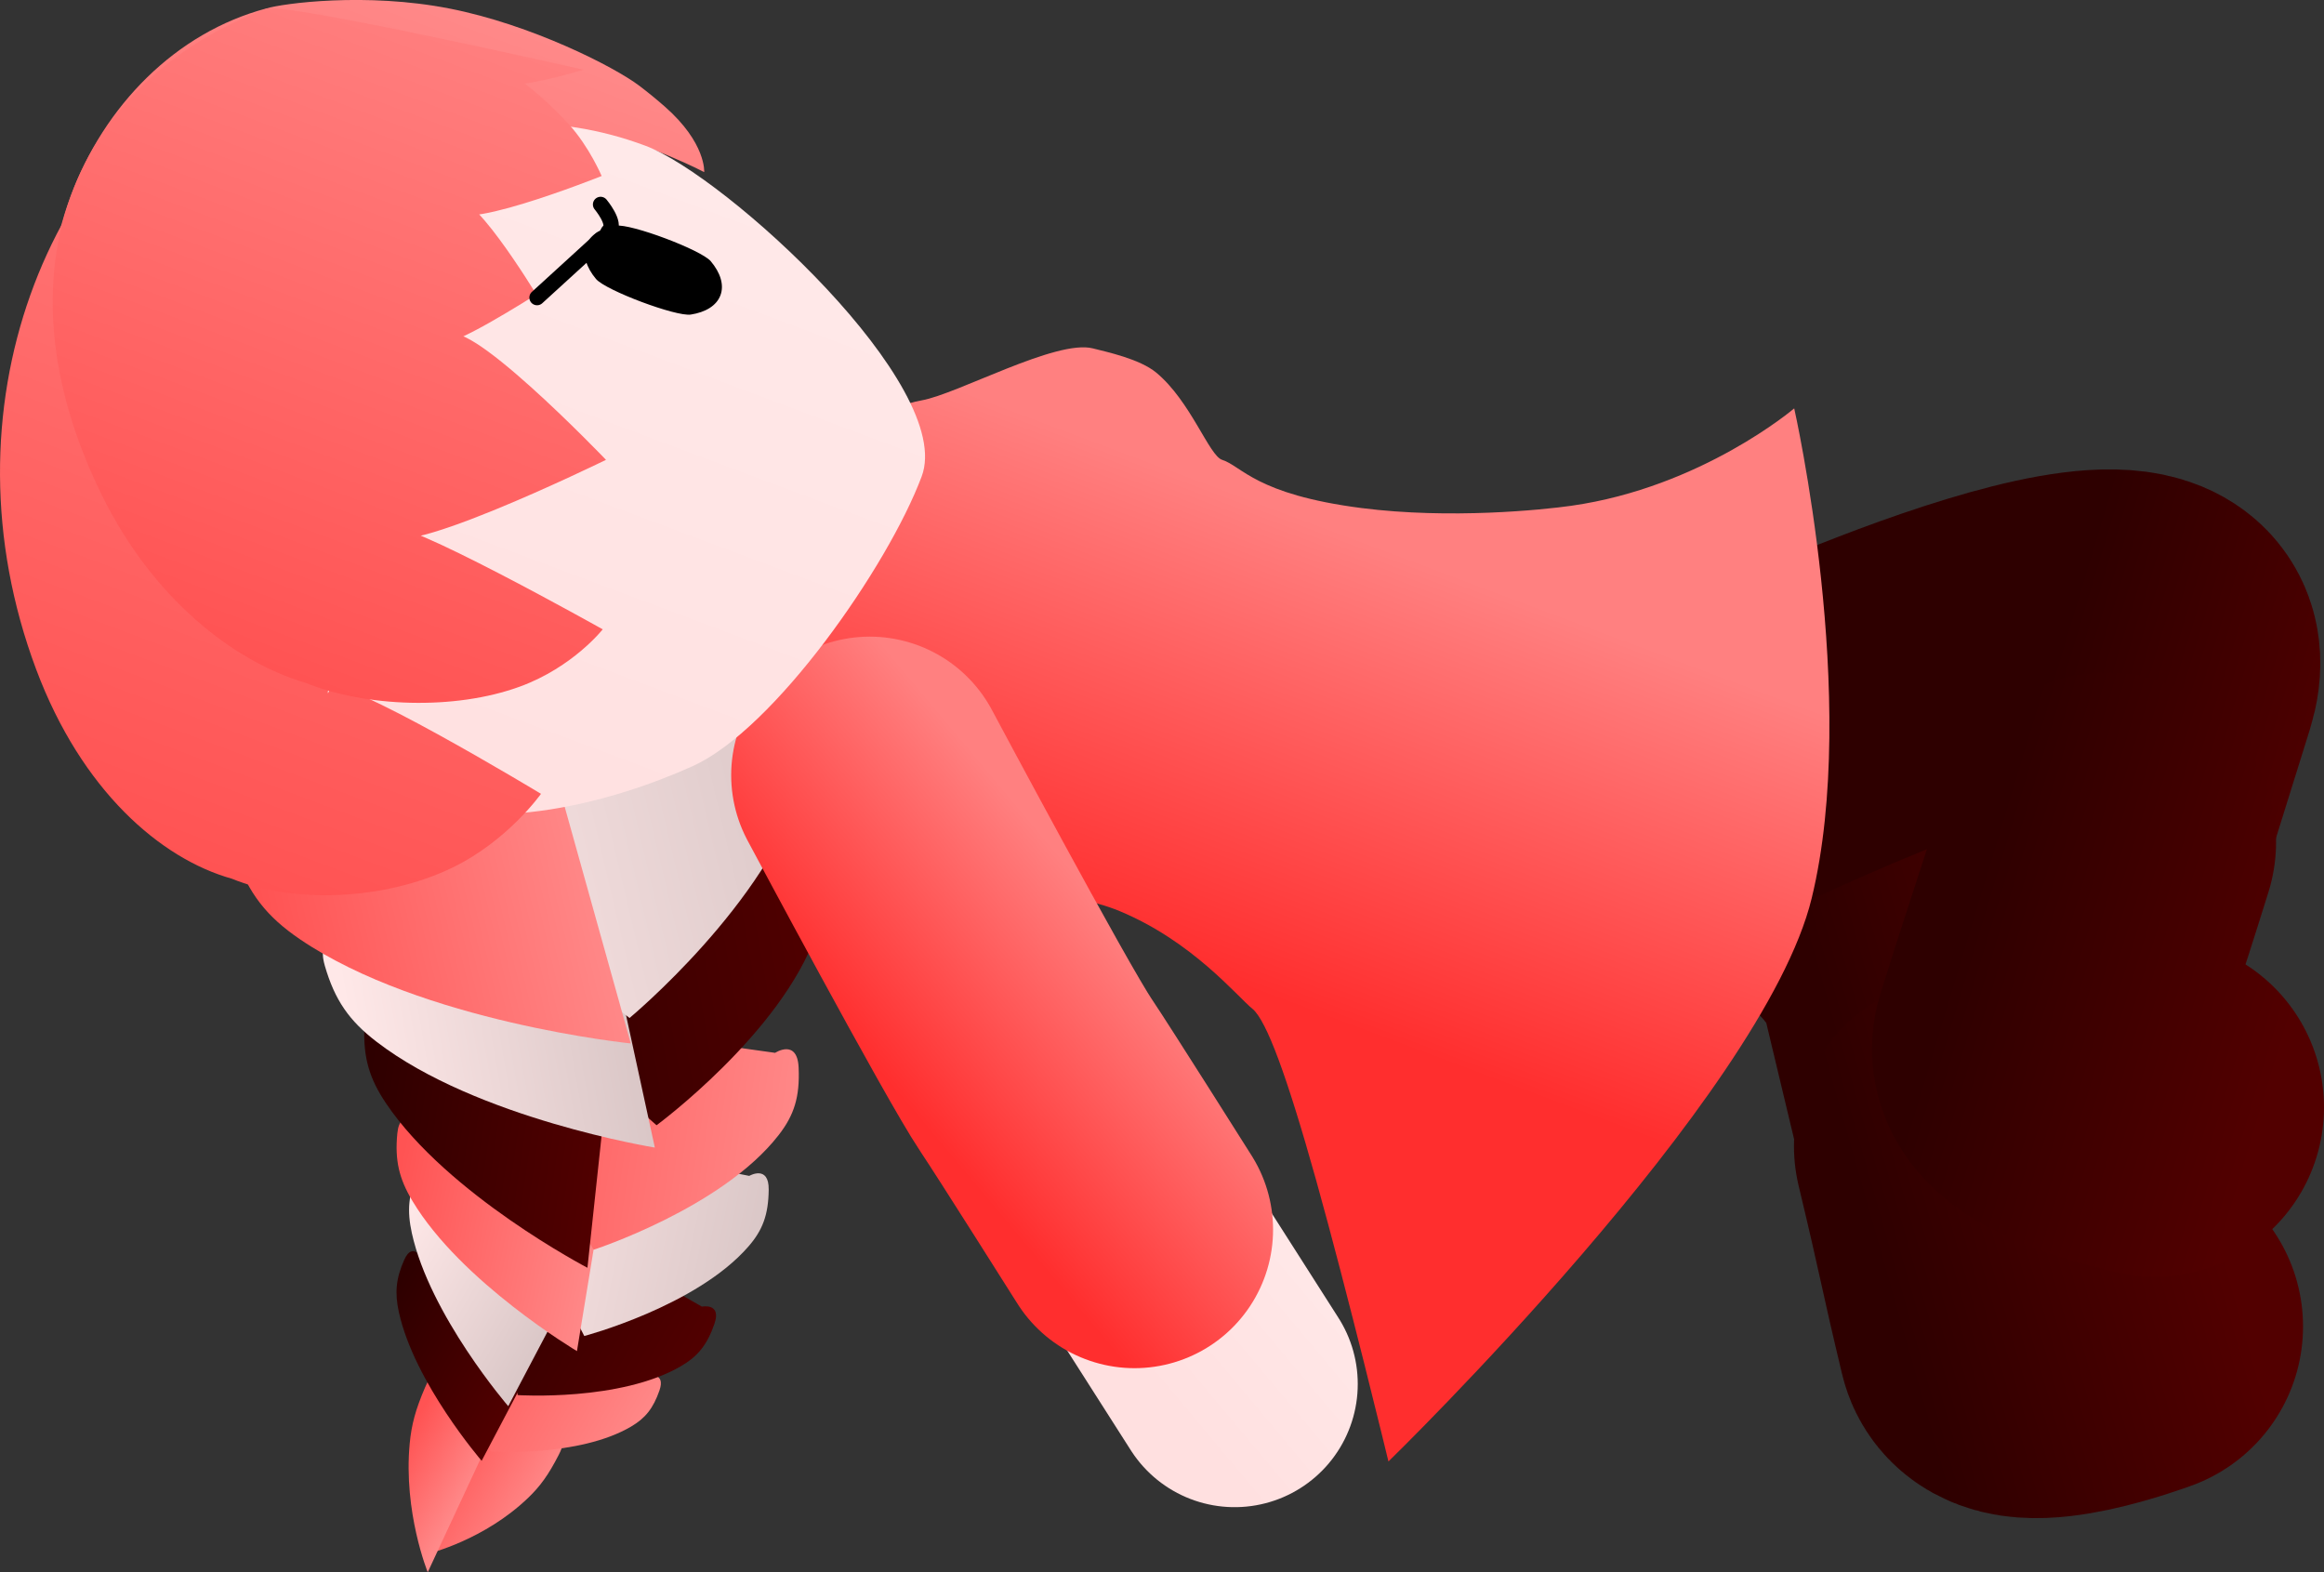 <svg version="1.1" xmlns="http://www.w3.org/2000/svg" xmlns:xlink="http://www.w3.org/1999/xlink" width="75.494" height="51.072" viewBox="0,0,75.494,51.072"><rect x="0" y="0" width="75.494" height="51.072" fill="#333333" stroke="none"/><defs><linearGradient x1="216.833" y1="201.02" x2="220.008" y2="202.861" gradientUnits="userSpaceOnUse" id="color-1"><stop offset="0" stop-color="#ff5353"/><stop offset="1" stop-color="#ff8989"/></linearGradient><linearGradient x1="215.638" y1="200.721" x2="217.936" y2="202.055" gradientUnits="userSpaceOnUse" id="color-2"><stop offset="0" stop-color="#ff5353"/><stop offset="1" stop-color="#ff8989"/></linearGradient><linearGradient x1="216.816" y1="197.023" x2="223.28" y2="200.772" gradientUnits="userSpaceOnUse" id="color-3"><stop offset="0" stop-color="#ff5353"/><stop offset="1" stop-color="#ff8989"/></linearGradient><linearGradient x1="215.082" y1="196.288" x2="219.702" y2="198.967" gradientUnits="userSpaceOnUse" id="color-4"><stop offset="0" stop-color="#2e0000"/><stop offset="1" stop-color="#520000"/></linearGradient><linearGradient x1="217.405" y1="194.557" x2="224.934" y2="198.924" gradientUnits="userSpaceOnUse" id="color-5"><stop offset="0" stop-color="#2e0000"/><stop offset="1" stop-color="#520000"/></linearGradient><linearGradient x1="215.416" y1="193.713" x2="220.797" y2="196.834" gradientUnits="userSpaceOnUse" id="color-6"><stop offset="0" stop-color="#ffe8e8"/><stop offset="1" stop-color="#d9c6c6"/></linearGradient><linearGradient x1="217.841" y1="193.079" x2="227.43" y2="195.052" gradientUnits="userSpaceOnUse" id="color-7"><stop offset="0" stop-color="#ffe8e8"/><stop offset="1" stop-color="#d9c6c6"/></linearGradient><linearGradient x1="215.381" y1="192.886" x2="222.234" y2="194.295" gradientUnits="userSpaceOnUse" id="color-8"><stop offset="0" stop-color="#ff5353"/><stop offset="1" stop-color="#ff8989"/></linearGradient><linearGradient x1="217.266" y1="189.87" x2="228.546" y2="191.542" gradientUnits="userSpaceOnUse" id="color-9"><stop offset="0" stop-color="#ff5353"/><stop offset="1" stop-color="#ff8989"/></linearGradient><linearGradient x1="214.436" y1="189.805" x2="222.497" y2="191" gradientUnits="userSpaceOnUse" id="color-10"><stop offset="0" stop-color="#2e0000"/><stop offset="1" stop-color="#520000"/></linearGradient><linearGradient x1="217.298" y1="187.126" x2="230.18" y2="184.866" gradientUnits="userSpaceOnUse" id="color-11"><stop offset="0" stop-color="#2e0000"/><stop offset="1" stop-color="#520000"/></linearGradient><linearGradient x1="214.146" y1="188.095" x2="223.353" y2="186.479" gradientUnits="userSpaceOnUse" id="color-12"><stop offset="0" stop-color="#ffe8e8"/><stop offset="1" stop-color="#d9c6c6"/></linearGradient><linearGradient x1="215.12" y1="183.589" x2="229.947" y2="180.086" gradientUnits="userSpaceOnUse" id="color-13"><stop offset="0" stop-color="#ffe8e8"/><stop offset="1" stop-color="#d9c6c6"/></linearGradient><linearGradient x1="211.576" y1="184.909" x2="222.172" y2="182.405" gradientUnits="userSpaceOnUse" id="color-14"><stop offset="0" stop-color="#ff5353"/><stop offset="1" stop-color="#ff8989"/></linearGradient><linearGradient x1="241.638" y1="180.737" x2="248.286" y2="176.286" gradientUnits="userSpaceOnUse" id="color-15"><stop offset="0" stop-color="#ffe0e0"/><stop offset="1" stop-color="#ffe9e9"/></linearGradient><linearGradient x1="238.947" y1="179.037" x2="246.426" y2="174.03" gradientUnits="userSpaceOnUse" id="color-16"><stop offset="0" stop-color="#ff2e2e"/><stop offset="1" stop-color="#ff8080"/></linearGradient><linearGradient x1="261.757" y1="185.711" x2="271.793" y2="182.862" gradientUnits="userSpaceOnUse" id="color-17"><stop offset="0" stop-color="#2e0000"/><stop offset="1" stop-color="#520000"/></linearGradient><linearGradient x1="263.9" y1="195.379" x2="274.413" y2="192.394" gradientUnits="userSpaceOnUse" id="color-18"><stop offset="0" stop-color="#2e0000"/><stop offset="1" stop-color="#520000"/></linearGradient><linearGradient x1="269.72" y1="174.173" x2="279.771" y2="177.211" gradientUnits="userSpaceOnUse" id="color-19"><stop offset="0" stop-color="#2e0000"/><stop offset="1" stop-color="#520000"/></linearGradient><linearGradient x1="266.551" y1="183.762" x2="277.08" y2="186.944" gradientUnits="userSpaceOnUse" id="color-20"><stop offset="0" stop-color="#2e0000"/><stop offset="1" stop-color="#520000"/></linearGradient><linearGradient x1="233.777" y1="182.27" x2="239.03" y2="168.267" gradientUnits="userSpaceOnUse" id="color-21"><stop offset="0" stop-color="#ff2e2e"/><stop offset="1" stop-color="#ff8080"/></linearGradient><linearGradient x1="233.777" y1="182.27" x2="239.03" y2="168.267" gradientUnits="userSpaceOnUse" id="color-22"><stop offset="0" stop-color="#ff0000"/><stop offset="1" stop-color="#ff5050"/></linearGradient><linearGradient x1="233.824" y1="191.325" x2="239.956" y2="186.188" gradientUnits="userSpaceOnUse" id="color-23"><stop offset="0" stop-color="#ffe0e0"/><stop offset="1" stop-color="#ffe9e9"/></linearGradient><linearGradient x1="231.763" y1="189.141" x2="238.662" y2="183.361" gradientUnits="userSpaceOnUse" id="color-24"><stop offset="0" stop-color="#ff2e2e"/><stop offset="1" stop-color="#ff8080"/></linearGradient><linearGradient x1="210.79" y1="174.579" x2="218.443" y2="154.18" gradientUnits="userSpaceOnUse" id="color-25"><stop offset="0" stop-color="#ff5353"/><stop offset="1" stop-color="#ff8989"/></linearGradient><linearGradient x1="213.821" y1="175.17" x2="221.225" y2="155.433" gradientUnits="userSpaceOnUse" id="color-26"><stop offset="0" stop-color="#000000"/><stop offset="1" stop-color="#313131"/></linearGradient><linearGradient x1="216.016" y1="179.801" x2="223.985" y2="158.56" gradientUnits="userSpaceOnUse" id="color-27"><stop offset="0" stop-color="#ffe0e0"/><stop offset="1" stop-color="#ffe9e9"/></linearGradient><linearGradient x1="215.661" y1="179.668" x2="223.63" y2="158.427" gradientUnits="userSpaceOnUse" id="color-28"><stop offset="0" stop-color="#ffd499"/><stop offset="1" stop-color="#ffd599"/></linearGradient><linearGradient x1="208.191" y1="181.507" x2="219.605" y2="151.084" gradientUnits="userSpaceOnUse" id="color-29"><stop offset="0" stop-color="#ff5353"/><stop offset="1" stop-color="#ff8989"/></linearGradient><linearGradient x1="211.309" y1="181.863" x2="222.353" y2="152.427" gradientUnits="userSpaceOnUse" id="color-30"><stop offset="0" stop-color="#000000"/><stop offset="1" stop-color="#313131"/></linearGradient><linearGradient x1="210.579" y1="175.141" x2="219.956" y2="150.148" gradientUnits="userSpaceOnUse" id="color-31"><stop offset="0" stop-color="#ff5353"/><stop offset="1" stop-color="#ff8989"/></linearGradient><linearGradient x1="213.65" y1="175.623" x2="222.723" y2="151.442" gradientUnits="userSpaceOnUse" id="color-32"><stop offset="0" stop-color="#000000"/><stop offset="1" stop-color="#313131"/></linearGradient></defs><g transform="translate(-202.659,-153.69)"><g data-paper-data="{&quot;isPaintingLayer&quot;:true}" fill-rule="nonzero" stroke-linejoin="miter" stroke-miterlimit="10" stroke-dasharray="" stroke-dashoffset="0" style="mix-blend-mode: normal"><g stroke="#000000" stroke-width="0" stroke-linecap="butt"><path d="M220.806,200.955c-0.329,0.642 -0.599,1.014 -0.988,1.388c-1.431,1.376 -3.233,1.811 -3.233,1.811l1.361,-5.767l2.791,2.161c0,0 0.398,-0.235 0.069,0.407z" data-paper-data="{&quot;index&quot;:null}" fill="url(#color-1)"/><path d="M216.471,198.751c0.315,-0.728 0.377,-0.205 0.377,-0.205l2.279,0.691l-2.573,5.525c0,0 -0.796,-1.951 -0.586,-4.182c0.057,-0.606 0.188,-1.101 0.503,-1.83z" data-paper-data="{&quot;index&quot;:null}" fill="url(#color-2)"/><path d="M224.082,198.855c-0.206,0.592 -0.464,0.905 -0.924,1.176c-1.696,0.999 -4.563,0.813 -4.563,0.813l-0.898,-5.905l6.036,3.437c0,0 0.555,-0.114 0.349,0.478z" data-paper-data="{&quot;index&quot;:null}" fill="url(#color-3)"/><path d="M215.792,194.611c0.275,-0.616 0.591,-0.018 0.591,-0.018l4.333,1.976l-2.411,4.573c0,0 -2.186,-2.535 -2.689,-4.829c-0.137,-0.623 -0.098,-1.087 0.176,-1.703z" data-paper-data="{&quot;index&quot;:null}" fill="url(#color-4)"/><path d="M225.868,196.691c-0.24,0.69 -0.54,1.054 -1.077,1.37c-1.975,1.163 -5.315,0.947 -5.315,0.947l-1.046,-6.878l7.031,4.004c0,0 0.646,-0.132 0.406,0.557z" data-paper-data="{&quot;index&quot;:null}" fill="url(#color-5)"/><path d="M216.242,191.76c0.32,-0.717 0.688,-0.021 0.688,-0.021l5.047,2.302l-2.808,5.327c0,0 -2.547,-2.953 -3.132,-5.625c-0.159,-0.726 -0.114,-1.266 0.205,-1.984z" data-paper-data="{&quot;index&quot;:null}" fill="url(#color-6)"/><path d="M227.63,192.337c-0.01,0.821 -0.2,1.317 -0.66,1.845c-1.692,1.946 -5.331,2.906 -5.331,2.906l-3.569,-6.963l8.928,1.762c0,0 0.642,-0.372 0.632,0.449z" data-paper-data="{&quot;index&quot;:null}" fill="url(#color-7)"/><path d="M215.566,190.508c0.085,-0.879 0.727,-0.268 0.727,-0.268l6.204,0.655l-1.096,6.684c0,0 -3.77,-2.241 -5.347,-4.882c-0.429,-0.718 -0.574,-1.31 -0.488,-2.189z" data-paper-data="{&quot;index&quot;:null}" fill="url(#color-8)"/><path d="M228.602,188.371c0.042,0.956 -0.147,1.544 -0.648,2.189c-1.841,2.373 -6.011,3.726 -6.011,3.726l-4.603,-7.867l10.498,1.471c0,0 0.723,-0.474 0.764,0.482z" data-paper-data="{&quot;index&quot;:null}" fill="url(#color-9)"/><path d="M214.497,187.027c0.042,-1.028 0.828,-0.359 0.828,-0.359l7.258,0.36l-0.841,7.844c0,0 -4.53,-2.362 -6.536,-5.331c-0.545,-0.807 -0.752,-1.486 -0.71,-2.514z" data-paper-data="{&quot;index&quot;:null}" fill="url(#color-10)"/><path d="M229.095,181.395c0.391,1.025 0.398,1.734 0.087,2.617c-1.146,3.248 -5.195,6.23 -5.195,6.23l-7.855,-6.898l11.958,-2.196c0,0 0.615,-0.777 1.006,0.248z" data-paper-data="{&quot;index&quot;:null}" fill="url(#color-11)"/><path d="M213.208,185.049c-0.326,-1.134 0.771,-0.69 0.771,-0.69l8.03,-2.234l1.922,8.842c0,0 -5.785,-0.933 -9.042,-3.439c-0.885,-0.681 -1.356,-1.346 -1.682,-2.48z" data-paper-data="{&quot;index&quot;:null}" fill="url(#color-12)"/><path d="M228.449,176.124c0.524,1.165 0.581,1.989 0.278,3.037c-1.112,3.855 -5.618,7.597 -5.618,7.597l-9.603,-7.488l13.756,-3.366c0,0 0.662,-0.946 1.187,0.22z" data-paper-data="{&quot;index&quot;:null}" fill="url(#color-13)"/><path d="M210.278,181.431c-0.456,-1.297 0.85,-0.855 0.85,-0.855l9.186,-3.143l2.836,10.152c0,0 -6.79,-0.692 -10.748,-3.385c-1.075,-0.732 -1.668,-1.473 -2.124,-2.769z" data-paper-data="{&quot;index&quot;:null}" fill="url(#color-14)"/></g><g fill="none" stroke-linecap="round"><path d="M253.223,186.518c0,0 -6.777,-6.164 -8.672,-7.873c-2.248,-2.028 -7.851,-8.14 -7.851,-8.14" stroke="url(#color-15)" stroke-width="8"/><path d="M248.772,182.53c0,0 -3.619,-3.325 -4.402,-4.002c-1.322,-1.144 -7.769,-7.991 -7.769,-7.991" stroke="url(#color-16)" stroke-width="9"/></g><g fill="none" stroke-linecap="round"><path d="M253.516,177.347c0,0 10.483,3.572 11.577,8.147c0.769,3.215 2.075,8.674 2.765,11.557c0.28,1.17 4.125,-0.267 4.125,-0.267" stroke="url(#color-17)" stroke-width="10.5"/><path d="M271.972,196.779c0,0 -3.845,1.437 -4.125,0.267c-0.69,-2.884 -0.642,-2.907 -1.412,-6.122" stroke="url(#color-18)" stroke-width="11"/></g><g fill="none" stroke-linecap="round"><path d="M259.795,177.92c0,0 14.34,-6.757 12.884,-2.089c-1.023,3.279 -2.761,8.847 -3.679,11.789c-0.372,1.194 3.659,2.051 3.659,2.051" stroke="url(#color-19)" stroke-width="10.5"/><path d="M272.653,189.659c0,0 -4.031,-0.857 -3.659,-2.051c0.918,-2.941 1.078,-3.292 2.102,-6.571" stroke="url(#color-20)" stroke-width="11"/></g><path d="M243.355,186.47c-0.521,-0.426 -1.955,-2.197 -4.327,-3.185c-1.687,-0.702 -4.377,-0.665 -5.171,-1.009c-3.055,-1.323 -6.44,-2.73 -7.039,-4.088c-0.729,-1.655 1.153,-10.663 5.787,-11.494c1.166,-0.209 4.37,-1.99 5.556,-1.687c0.445,0.114 1.519,0.342 2.054,0.784c1.124,0.928 1.721,2.704 2.146,2.837c0.634,0.2 1.09,1.124 4.523,1.565c2.885,0.37 5.904,0.056 6.813,-0.073c4.238,-0.6 7.246,-3.164 7.246,-3.164c0,0 2.138,9.466 0.567,15.915c-1.571,6.45 -13.748,18.293 -13.748,18.293c0,0 -1.32,-5.46 -2.35,-9.141c-0.967,-3.455 -1.612,-5.161 -2.056,-5.554z" fill="url(#color-21)" stroke="url(#color-22)" stroke-width="0" stroke-linecap="butt"/><g fill="none" stroke-linecap="round"><path d="M242.765,198.648c0,0 -4.925,-7.724 -6.306,-9.87c-1.639,-2.546 -5.444,-9.913 -5.444,-9.913" stroke="url(#color-23)" stroke-width="8"/><path d="M239.514,193.633c0,0 -2.622,-4.157 -3.2,-5.016c-0.976,-1.451 -5.403,-9.747 -5.403,-9.747" stroke="url(#color-24)" stroke-width="9"/></g><g stroke-width="0" stroke-linecap="butt"><path d="M212.792,175.313c-2.298,-0.712 -5.002,-2.571 -6.841,-5.526c-3.947,-6.342 -0.52,-14.26 5.361,-15.823c0.527,-0.161 3.23,-0.532 5.962,0.006c2.643,0.52 5.332,1.884 6.156,2.508c0.29,0.22 0.567,0.448 0.828,0.677c1.346,1.182 1.277,2.126 1.277,2.126c0,0 -1.732,-0.909 -3.533,-1.303c-2.266,-0.495 -3.73,-0.266 -3.697,-0.431c0.139,-0.711 2.109,1.603 2.109,1.603c0,0 -3.164,0.673 -3.23,-0.066c-0.067,-0.761 1.67,0.394 2.875,1.529c0.691,0.65 1.14,1.469 1.14,1.469c0,0 -4.957,1.432 -4.614,0.505c0.278,-0.75 2.774,2.595 2.774,2.595c0,0 -2.931,1.478 -2.771,1.017c0.304,-0.877 5.306,3.626 5.306,3.626c0,0 -7.125,2.632 -6.72,1.444c0.138,-0.406 6.949,3.169 6.949,3.169c0,0 -0.868,0.971 -2.512,1.396c-2.038,0.527 -4.883,0.252 -6.82,-0.522z" fill="url(#color-25)" stroke="url(#color-26)"/><path d="M208.96,165.038c1.099,-2.93 3.293,-5.136 5.948,-6.333c2.656,-1.197 5.774,-1.385 8.722,-0.279c2.61,0.979 10.069,7.811 8.969,10.741c-1.099,2.931 -4.785,8.214 -7.441,9.411c-2.656,1.197 -6.55,2.194 -9.498,1.088c-2.948,-1.106 -5.173,-3.298 -6.386,-5.947c-1.213,-2.648 -1.414,-5.752 -0.315,-8.683z" fill="url(#color-27)" stroke="url(#color-28)"/><path d="M210.196,182.235c-2.322,-0.648 -4.889,-2.87 -6.362,-6.801c-3.161,-8.437 0.369,-17.198 6.859,-20.385c0.585,-0.315 6.735,4.302 6.785,3.256c0.052,-1.078 -1.716,6.49 -1.203,5.109c0.416,-1.118 -3.521,14.417 -2.9,12.651c0.212,-0.604 6.858,3.411 6.858,3.411c0,0 -1.078,1.53 -2.889,2.403c-2.246,1.083 -5.22,1.15 -7.149,0.356z" fill="url(#color-29)" stroke="url(#color-30)"/><path d="M212.583,175.872c-2.309,-0.683 -4.95,-2.708 -6.621,-6.11c-3.587,-7.302 -0.813,-13.479 5.347,-15.786c0.554,-0.232 10.306,1.978 10.306,1.978c0,0 -3.302,1.04 -3.315,0.161c-0.013,-0.907 1.688,0.349 2.841,1.617c0.662,0.728 1.062,1.675 1.062,1.675c0,0 -5.201,2.082 -4.78,0.946c0.341,-0.919 2.659,2.902 2.659,2.902c0,0 -3.122,1.987 -2.923,1.423c0.377,-1.073 5.185,3.949 5.185,3.949c0,0 -7.518,3.679 -7.014,2.226c0.172,-0.497 6.908,3.28 6.908,3.28c0,0 -0.964,1.227 -2.685,1.858c-2.133,0.782 -5.037,0.663 -6.971,-0.12z" fill="url(#color-31)" stroke="url(#color-32)"/></g><g><path d="M222.671,161.022c0.476,-0.074 2.767,0.786 3.078,1.155c0.311,0.37 0.44,0.767 0.313,1.105c-0.127,0.338 -0.485,0.552 -0.963,0.626c-0.476,0.074 -2.767,-0.786 -3.078,-1.155c-0.311,-0.37 -0.44,-0.767 -0.313,-1.105c0.127,-0.338 0.485,-0.552 0.963,-0.626z" data-paper-data="{&quot;index&quot;:null}" fill="#000000" stroke="none" stroke-width="1.301" stroke-linecap="butt"/><path d="M222.169,160.332c0,0 0.513,0.612 0.284,0.843c-0.215,0.216 -0.031,0.708 -0.088,1.114" data-paper-data="{&quot;index&quot;:null}" fill="none" stroke="#000000" stroke-width="0.5" stroke-linecap="round"/></g><path d="M222.196,161.447l-2.091,1.909" fill="none" stroke="#000000" stroke-width="0.5" stroke-linecap="round"/></g></g></svg><!--rotationCenter:37.34137938048025:26.310286505670433-->